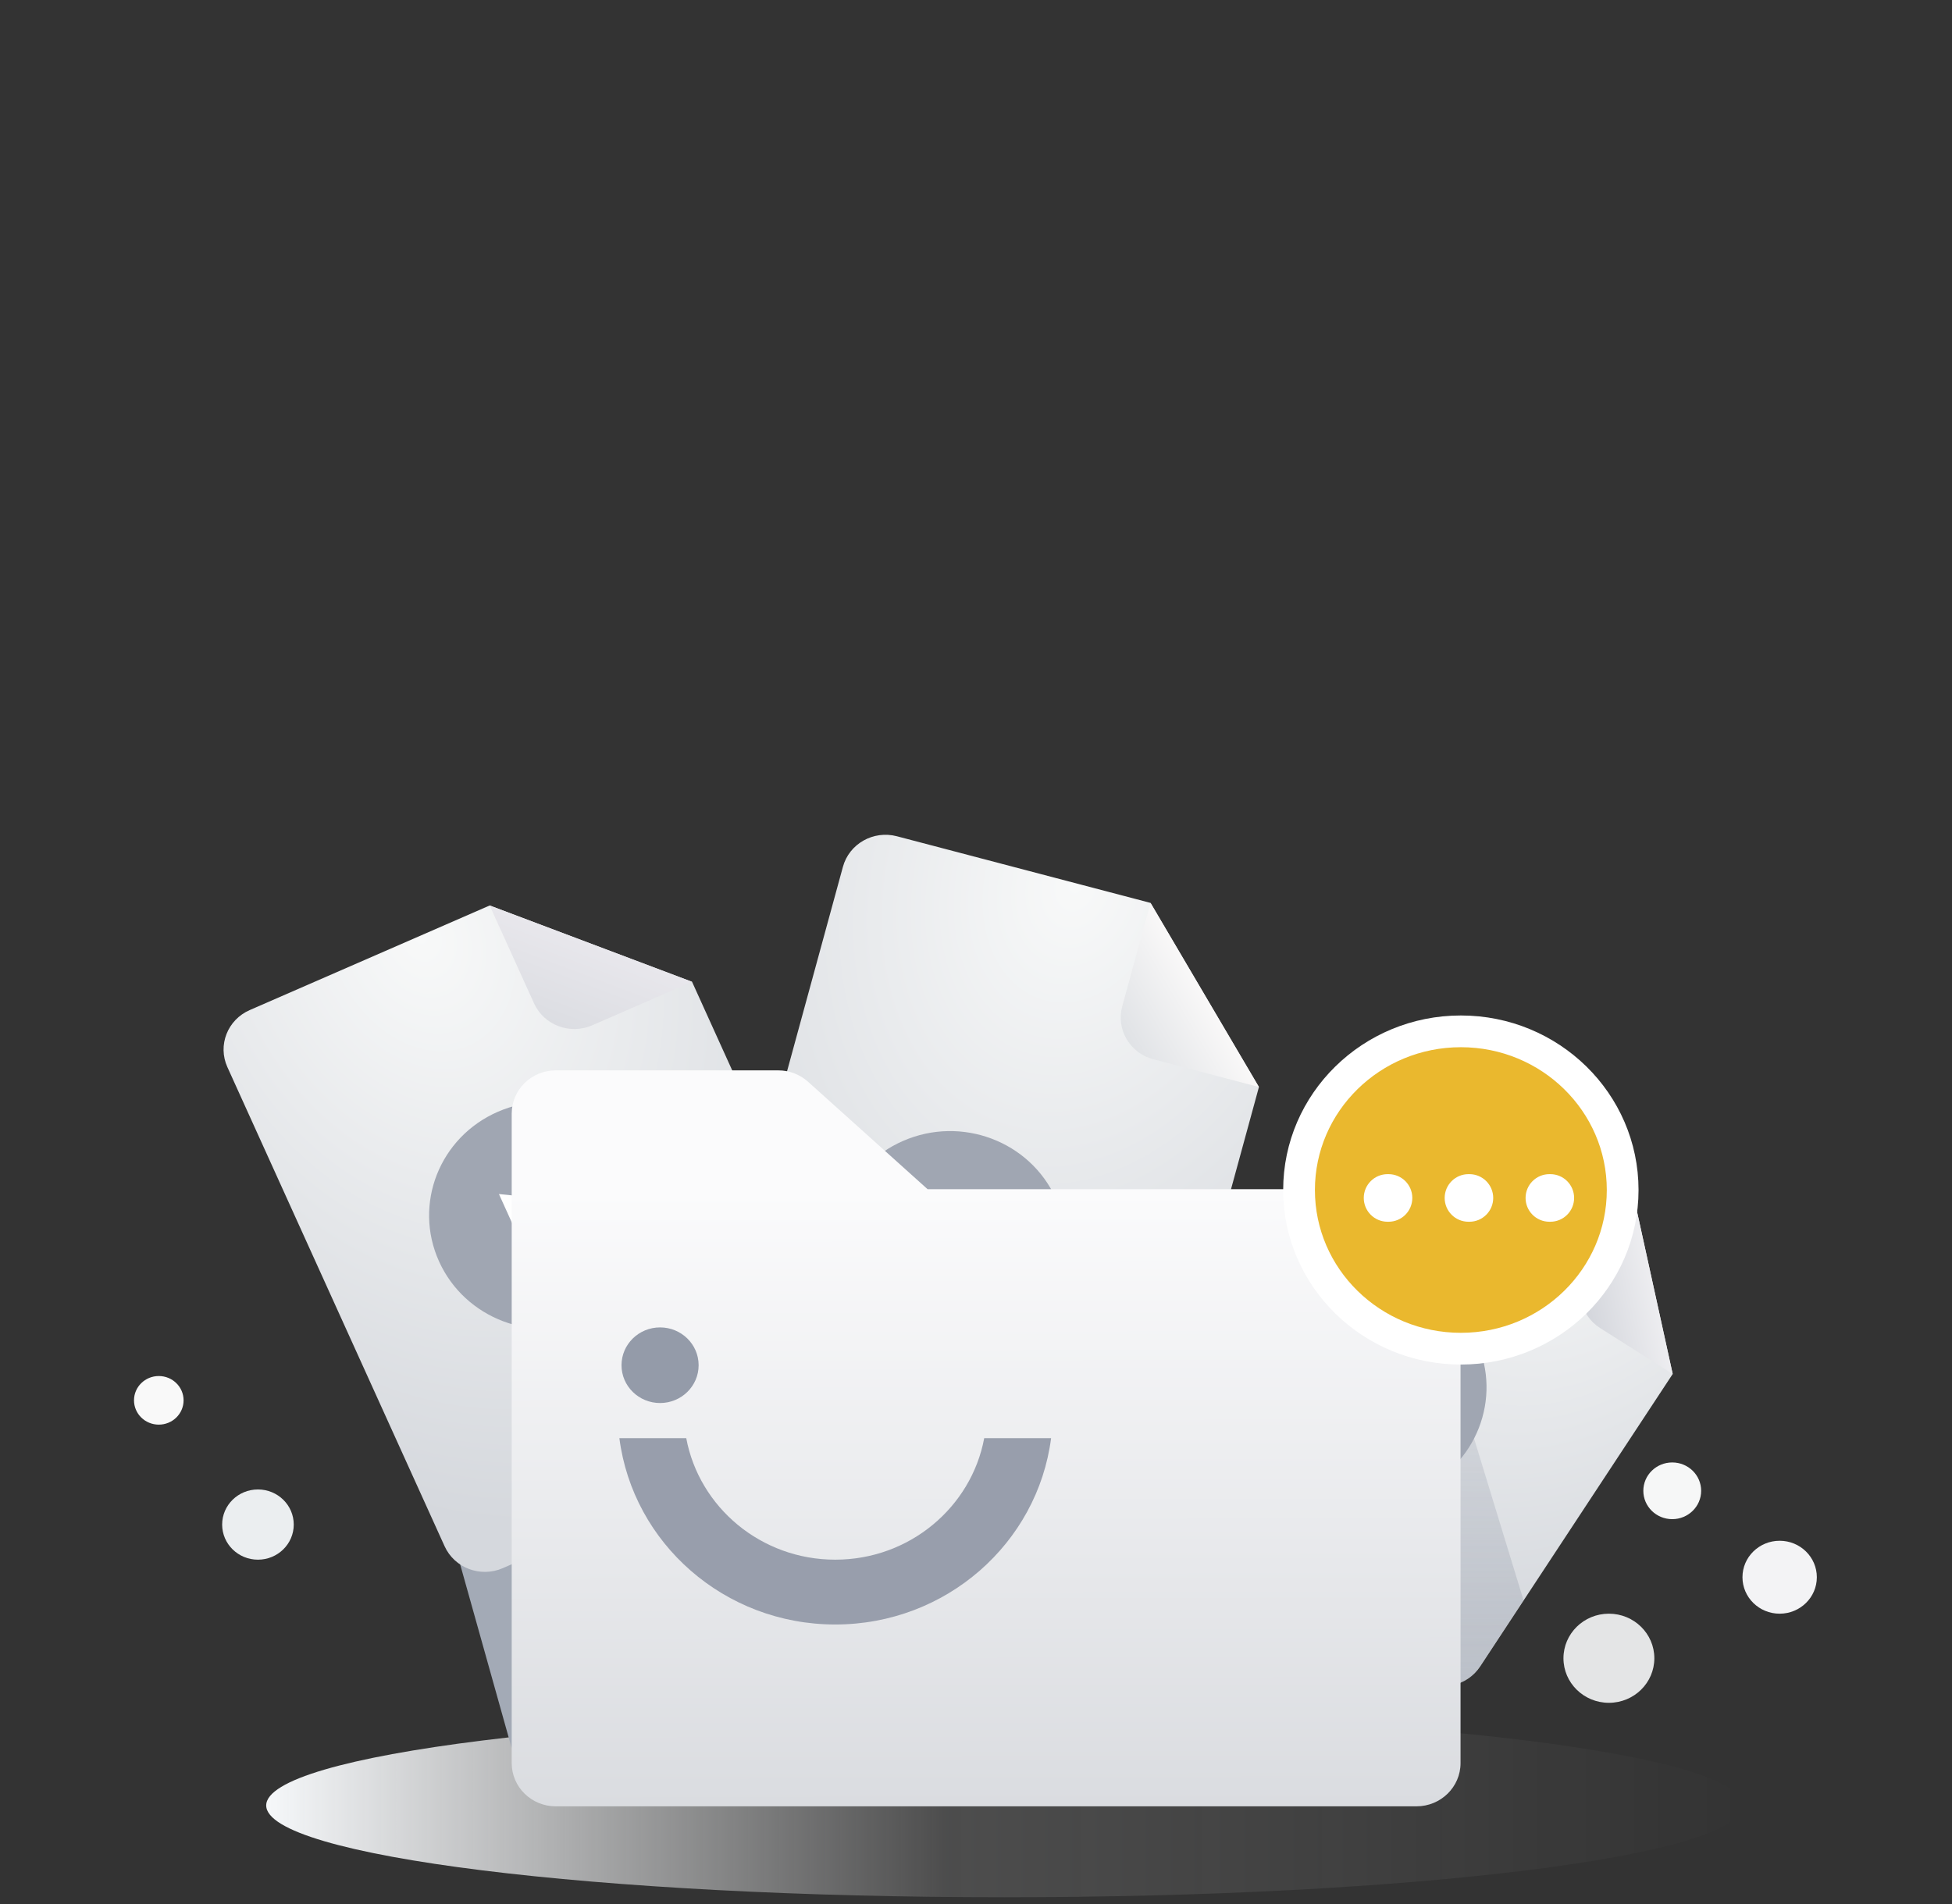 <svg width="123" height="120" viewBox="0 0 123 120" fill="none" xmlns="http://www.w3.org/2000/svg">
<rect x="0" y="0" width="123" height="120" fill="#333333" stroke="none"/>
<path d="M109.797 113.787C109.797 116.983 88.974 119.574 63.286 119.574C37.598 119.574 16.774 116.983 16.774 113.787C16.774 110.591 37.598 108 63.286 108C88.974 108 109.797 110.591 109.797 113.787Z" fill="url(#paint0_linear_1413_65652)"/>
<path d="M27.211 92.226L32.244 110.183L36.669 92.226H27.211Z" fill="#A3AAB6"/>
<path d="M14.328 67.254C13.704 65.88 14.335 64.27 15.737 63.659L30.855 57.068L43.608 61.877L54.498 85.904C55.121 87.278 54.49 88.888 53.089 89.499L31.68 98.833C30.279 99.444 28.638 98.825 28.015 97.451L14.328 67.254Z" fill="url(#paint1_radial_1413_65652)"/>
<path d="M30.855 57.067L43.608 61.877L37.317 64.619C35.916 65.23 34.275 64.611 33.652 63.237L30.855 57.067Z" fill="url(#paint2_linear_1413_65652)"/>
<path d="M53.114 54.631C53.511 53.178 55.034 52.316 56.515 52.705L72.497 56.905L79.328 68.509L72.389 93.908C71.992 95.361 70.469 96.223 68.988 95.834L46.357 89.886C44.876 89.497 43.997 88.004 44.394 86.551L53.114 54.631Z" fill="url(#paint3_radial_1413_65652)"/>
<path d="M72.497 56.904L79.328 68.509L72.678 66.761C71.197 66.372 70.318 64.879 70.715 63.426L72.497 56.904Z" fill="url(#paint4_linear_1413_65652)"/>
<path d="M87.655 69.019C88.487 67.756 90.206 67.393 91.494 68.209L102.955 75.465L105.4 86.596L93.271 105.023C92.439 106.287 90.72 106.65 89.432 105.834L73.407 95.688C72.118 94.873 71.748 93.187 72.58 91.923L87.655 69.019Z" fill="url(#paint5_radial_1413_65652)"/>
<path d="M102.955 75.465L105.4 86.596L100.836 83.706C99.547 82.89 99.177 81.205 100.009 79.941L102.955 75.465Z" fill="url(#paint6_linear_1413_65652)"/>
<path d="M88.972 77.872L88.156 103.456C88.068 106.216 91.742 107.337 93.266 105.015L96 100.851L88.972 77.872Z" fill="url(#paint7_linear_1413_65652)" fill-opacity="0.5"/>
<path d="M40.989 73.698C42.624 77.306 40.968 81.531 37.29 83.135C33.611 84.739 29.303 83.114 27.668 79.506C26.033 75.898 27.689 71.674 31.368 70.07C35.046 68.466 39.354 70.09 40.989 73.698Z" fill="#A0A6B2"/>
<path d="M66.53 75.532C68.165 79.14 66.509 83.365 62.831 84.969C59.152 86.573 54.844 84.948 53.209 81.34C51.574 77.732 53.23 73.507 56.909 71.904C60.587 70.3 64.895 71.924 66.53 75.532Z" fill="#A0A6B2"/>
<path d="M93.04 84.532C94.675 88.14 93.019 92.365 89.34 93.969C85.662 95.573 81.354 93.948 79.719 90.34C78.084 86.732 79.74 82.507 83.418 80.904C87.097 79.3 91.405 80.924 93.04 84.532Z" fill="#A0A6B2"/>
<path d="M36.221 75.75L33.392 79.564L31.439 75.254L36.221 75.75Z" fill="white"/>
<path d="M61.763 77.585L58.933 81.4L56.98 77.089L61.763 77.585Z" fill="white"/>
<path d="M88.272 86.585L85.443 90.4L83.489 86.089L88.272 86.585Z" fill="white"/>
<path d="M50.916 68.176L58.45 74.949L89.255 74.949C90.788 74.949 92.032 76.169 92.032 77.673L92.032 111.12C92.032 112.624 90.788 113.843 89.255 113.843L35.02 113.843C33.487 113.843 32.244 112.624 32.244 111.12L32.244 70.183C32.244 68.679 33.487 67.46 35.02 67.46L49.039 67.46C49.734 67.46 50.403 67.715 50.916 68.176Z" fill="url(#paint8_linear_1413_65652)"/>
<path fill-rule="evenodd" clip-rule="evenodd" d="M39.028 90.639C39.881 97.261 45.646 102.383 52.63 102.383C59.614 102.383 65.379 97.261 66.232 90.639H62.018C61.202 94.996 57.309 98.298 52.63 98.298C47.951 98.298 44.058 94.996 43.242 90.639H39.028Z" fill="#989EAC"/>
<path d="M39.163 86.042C39.163 84.726 40.25 83.659 41.592 83.659V83.659C42.934 83.659 44.022 84.726 44.022 86.042V86.042C44.022 87.358 42.934 88.425 41.592 88.425V88.425C40.25 88.425 39.163 87.358 39.163 86.042V86.042Z" fill="#949BA9"/>
<path d="M18.51 96.085C18.51 97.307 17.5 98.298 16.254 98.298C15.008 98.298 13.998 97.307 13.998 96.085C13.998 94.863 15.008 93.872 16.254 93.872C17.5 93.872 18.51 94.863 18.51 96.085Z" fill="#EBEEF0"/>
<path d="M11.568 88.255C11.568 89.102 10.869 89.787 10.006 89.787C9.143 89.787 8.444 89.102 8.444 88.255C8.444 87.409 9.143 86.724 10.006 86.724C10.869 86.724 11.568 87.409 11.568 88.255Z" fill="#F9F9F9"/>
<path d="M107.194 93.957C107.194 94.944 106.378 95.744 105.372 95.744C104.365 95.744 103.55 94.944 103.55 93.957C103.55 92.97 104.365 92.17 105.372 92.17C106.378 92.17 107.194 92.97 107.194 93.957Z" fill="#F6F7F7"/>
<path d="M114.483 99.404C114.483 100.673 113.434 101.702 112.14 101.702C110.846 101.702 109.797 100.673 109.797 99.404C109.797 98.135 110.846 97.106 112.14 97.106C113.434 97.106 114.483 98.135 114.483 99.404Z" fill="#F3F3F5"/>
<path d="M104.244 104.511C104.244 106.062 102.962 107.319 101.38 107.319C99.799 107.319 98.517 106.062 98.517 104.511C98.517 102.96 99.799 101.702 101.38 101.702C102.962 101.702 104.244 102.96 104.244 104.511Z" fill="#E4E5E6"/>
<ellipse cx="92.052" cy="75" rx="10.196" ry="10" fill="#EAB82E" stroke="white" stroke-width="2"/>
<path fill-rule="evenodd" clip-rule="evenodd" d="M85.934 75.5C85.934 74.672 86.606 74 87.434 74L87.493 74C88.322 74 88.993 74.672 88.993 75.5V75.5C88.993 76.328 88.322 77 87.493 77L87.434 77C86.606 77 85.934 76.328 85.934 75.5V75.5Z" fill="white"/>
<path fill-rule="evenodd" clip-rule="evenodd" d="M91.032 75.5C91.032 74.672 91.704 74 92.532 74L92.591 74C93.419 74 94.091 74.672 94.091 75.5V75.5C94.091 76.328 93.419 77 92.591 77L92.532 77C91.704 77 91.032 76.328 91.032 75.5V75.5Z" fill="white"/>
<path fill-rule="evenodd" clip-rule="evenodd" d="M96.13 75.5C96.13 74.672 96.802 74 97.63 74L97.689 74C98.518 74 99.189 74.672 99.189 75.5V75.5C99.189 76.328 98.518 77 97.689 77L97.63 77C96.802 77 96.13 76.328 96.13 75.5V75.5Z" fill="white"/>
<defs>
<linearGradient id="paint0_linear_1413_65652" x1="16.774" y1="113.787" x2="109.797" y2="113.787" gradientUnits="userSpaceOnUse">
<stop stop-color="#F6F8FA"/>
<stop offset="0.46" stop-color="#FAFBFC" stop-opacity="0.13"/>
<stop offset="1" stop-color="white" stop-opacity="0"/>
</linearGradient>
<radialGradient id="paint1_radial_1413_65652" cx="0" cy="0" r="1" gradientUnits="userSpaceOnUse" gradientTransform="translate(26.441 58.992) rotate(65.617) scale(38.618 28.889)">
<stop stop-color="#F8F9F9"/>
<stop offset="1" stop-color="#D5D8DD"/>
</radialGradient>
<linearGradient id="paint2_linear_1413_65652" x1="37.232" y1="59.472" x2="34.862" y2="65.756" gradientUnits="userSpaceOnUse">
<stop stop-color="#E8E7EC"/>
<stop offset="1" stop-color="#D9DBE0"/>
</linearGradient>
<radialGradient id="paint3_radial_1413_65652" cx="0" cy="0" r="1" gradientUnits="userSpaceOnUse" gradientTransform="translate(67.831 55.678) rotate(105.28) scale(38.544 28.945)">
<stop stop-color="#F8F9F9"/>
<stop offset="1" stop-color="#D5D8DD"/>
</radialGradient>
<linearGradient id="paint4_linear_1413_65652" x1="75.912" y1="62.707" x2="70.054" y2="66.155" gradientUnits="userSpaceOnUse">
<stop stop-color="#F9F8F8"/>
<stop offset="1" stop-color="#DBDEE2"/>
</linearGradient>
<radialGradient id="paint5_radial_1413_65652" cx="0" cy="0" r="1" gradientUnits="userSpaceOnUse" gradientTransform="translate(99.507 73.281) rotate(123.353) scale(32.898 24.485)">
<stop stop-color="#F8F9F9"/>
<stop offset="1" stop-color="#D5D8DD"/>
</radialGradient>
<linearGradient id="paint6_linear_1413_65652" x1="104.178" y1="81.03" x2="98.513" y2="82.274" gradientUnits="userSpaceOnUse">
<stop stop-color="#EDEDF0"/>
<stop offset="1" stop-color="#CCCFD6"/>
</linearGradient>
<linearGradient id="paint7_linear_1413_65652" x1="94.395" y1="77.872" x2="94.395" y2="111.659" gradientUnits="userSpaceOnUse">
<stop stop-color="#A1A7B5" stop-opacity="0.31"/>
<stop offset="1" stop-color="#9BA2AE"/>
</linearGradient>
<linearGradient id="paint8_linear_1413_65652" x1="62.094" y1="75.12" x2="62.136" y2="113.843" gradientUnits="userSpaceOnUse">
<stop stop-color="#FBFBFC"/>
<stop offset="1" stop-color="#DADCE0"/>
</linearGradient>
</defs>
</svg>
